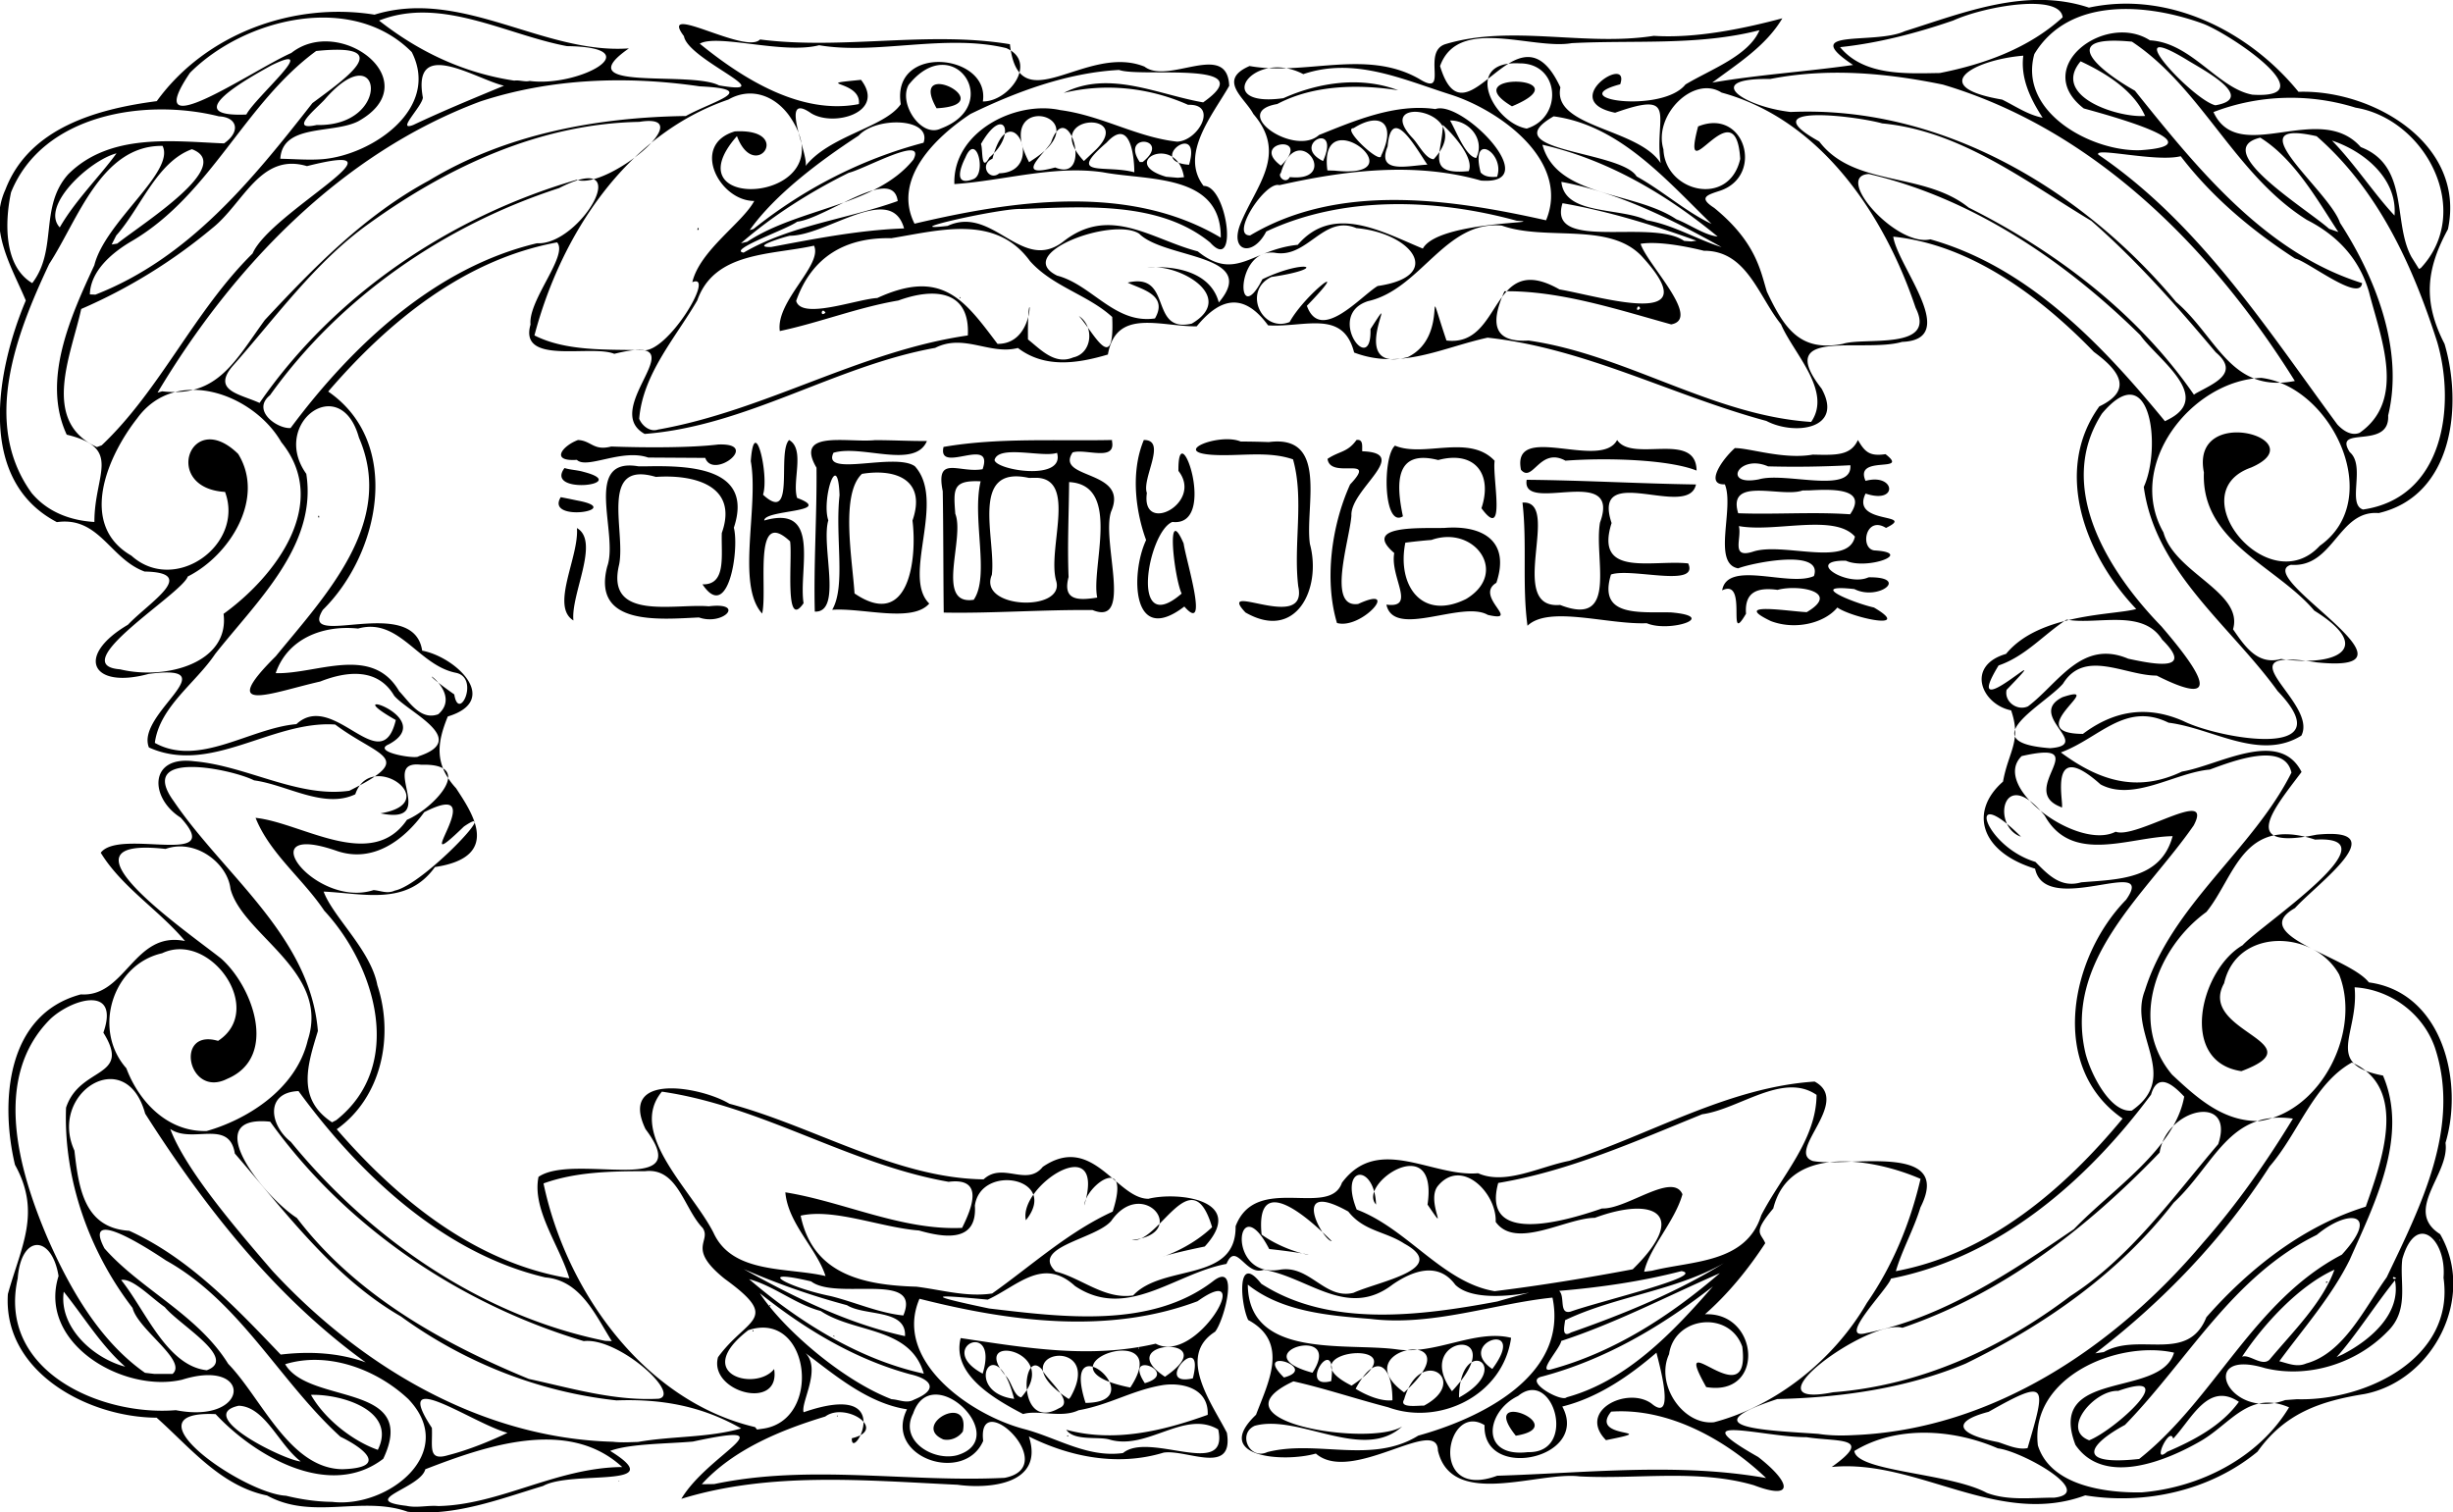 <svg xmlns="http://www.w3.org/2000/svg" width="892" height="550" viewBox="0 0 471.962 290.9">
   <path d="M78.45 290.816c-8.797-3.142-18.364 1.68-27.072-3.131-8.953-1.822-14.964-9.412-21.244-14.967-13.25-.068-29.6-8.831-28.618-23.786 2.548-9.184 6.481-15.665 1.366-24.872-2.869-12.082-1.706-28.961 12.68-32.79 8.65.578 10.197-12.305 20.039-10.264-5.026-5.984-12.141-10.334-16.218-16.989 3.659-4.816 24.226 2.966 15.376-6.758-5.985-3.761-6.179-12 2.624-10.836 10.056.868 19.948 7.072 29.827 5.669 13.01-6.48 5.734-6.412-2.723-12.742-12.204-.815-23.952 9.768-35.833 4.413-2.621-6.433 15.62-16.204-.068-14.15-10.935 2.986-14.215-3.423-3.97-9.466 4.183-4.39 13.659-10.045 3.211-10.231-6.682-2.435-8.709-10.652-16.886-9.509C-4.607 92.265-.691 71.173 4.963 57.764c-2.6-6.247-7.378-13.74-3.928-21.319 4.562-11.955 17.747-15.549 29.129-17.04C39.597 6.399 56.481.266 72.055 2.767c16.789-5.188 32.548 7.68 48.947 6.489-12.185 8.477 11.712 4.216 17.338 7.121 12.442 2.13-6.002-4.922-6.745-9.467-5.09-6.72 11.871 3.61 14.633.631 15.987 2.045 32.388-1.707 48.084.917 1.697 15.287 14.543-.248 25.881 4.303 4.652 3.553 15.943-5.07 16.31 3.703-3.125 5.51-9.615 13.179-4.932 19.258 4.56-.142 6.76 16.99 1.257 10.881-9.832-8.032-24.296-6.86-36.336-6.443-3.65-.24-24.814 4.506-14.167 3.25 8.81-4.073 14.316 9.345 22.394 2.903 8.917-6.9 16.973-.265 25.73 1.999 7.35 5.895 10.335-.356 19.241-1.259 6.835-7.987 16.338-2.447 24.064.724 2.935-5.34 24.872-4.889 18.042-5.366-15.576-4.26-33.365-4.874-48.17 2.08-2.616 5.071-7.218 3.885-4.891-1.656 2.955-7.187 9.073-13.218 2.4-20.968-1.596-3.067-6.996-6.496-.714-9.218 10.708 1.937 22.343-3.35 32.585 2.448 6.032 3.789.286-5.323 5.214-6.693 12.728-3.778 26.74.522 39.972-1.562 8.36.54 17.787-1.525 24.732-3.373-3.197 5.404-8.76 8.815-13.479 12.372 8.95-1.547 18.31-2.124 27.09-3.395-10.709-7.133 4.095-3.822 9.923-6.488 11.465-3.612 23.443-8.527 35.456-4.546 15.257-3.29 30.785 4.485 40.317 16.2 14.311-.467 32.24 10.039 28.754 26.44-4.19 7.69-4.849 13.905-.652 22.062 3.5 11.844 1.676 29.191-12.673 32.551-7.789-.63-8.65 10.562-16.884 9.954-7.508 2.262 27.898 21.128 4.981 18.773-19.088-3.054.35 7.648-2.973 14.091-8.02 4.96-17.034-1.417-25.549-2.487-8.368-4.103-13.363 3.027-20.724 5.721 7.264 5.38 14.574 7.84 23.305 3.685 7.043-1.167 18.715-8.413 23.005.074-5.427 7.196-12.176 15.127 2.886 12.07 15.382-1.553.152 9.388-4.155 14.12-9.286 5.256 10.318 9.316 14.223 14.299 14.07 1.888 18.306 18.99 14.74 30.88.868 6.05-8.193 12.988-1.039 17.558 7.009 12.103-1.352 28.184-14.521 30.757-8.608 1.374-15.398 3.749-20.609 11.098-9.127 7.533-21.717 10.272-33.147 8.405-16.764 6.224-32.371-7.08-48.779-5.461 8.327-5.925 1.105-4.793-4.856-5.735-8.198.047-24.648-4.894-9.295 3.807 6.442 5.018 6.934 8.395-.81 5.443-10.754-3.147-22.373-1.116-33.539-1.705-8.024-.995-24.6 6.28-27.264-4.948-.063-6.826-16.616 6.567-23.487.555-6.196 1.772-20.121.722-11.511-7.464 2.33-6.209 6.477-13.92-1.51-18.237-1.479-3.071-2.306-13.161 2.519-6.971 13.139 8.47 30.598 6.186 45.409 3.413 15.406-4.466-2.787 1.973-8.08-3.218-3.232-4.412-8.031-2.811-12.046-.056-8.7 6.712-16.196-1.394-24.797-2.834-3.476 1.347-5.304-5.6-7.177-1.126-9.964 1.848-19.143 10.954-29.145 4.258-6.171-5.668-11.021-.042-16.791 2.619-10.138-.947-12.89-1.067.269 1.706 14.125 1.657 31.134 3.915 43.076-5.25 5.162-4.024 2.213 7.457.392 9.726-7.463 4.71-.566 13.851 2.274 19.436 1.383 8.342-7.727 3.146-12.17 3.816-8.75 2.675-17.954.88-25.926-3.106 3.04 9.354-7.885 10.112-13.741 9.29-17.68-.825-36.014-2.576-53.129 2.709 5.218-8.74 21.11-15.089 2.23-11.018-5.05.443-12.155.389-15.923 1.792 11.877 7.358-7.338 3.645-12.897 6.744-8.508 2.558-16.93 5.89-26.045 4.968zm5.883-1.097c11.862-.234 22.713-7.404 35.379-7.507-10.432-9.637-26.46-3.992-37.883.428-.896 3.65-12.99 5.957-3.638 7.036 2.023.447 4.108-.134 6.142.043zm-20.432-.806c10.665 1.28 24.484-9.511 14.649-19.788-6.232-5.838-15.59-9.192-23.683-6.697 4.615 7.905 25.878 3.412 18.873 18.195-10.306 7.899-24.625-.442-32.256-8.592-17.8-.82 5.369 15.318 13.545 15.702 2.896.707 5.888 1.148 8.872 1.18zm331.35-.81c8.058-.929-6.167-8.928-10.861-9.485-8.51-3.7-19.462-4.494-27.609.51.461 3.988 18.294 4.185 25.483 8.054 4.1 1.557 8.701.91 12.987.921zm16.851-1.018c11.196-.931 22.482-6.656 28.319-16.36-7.639-3.256-11.155 3.015-16.807 6.37-6.633 3.88-18.78 8.951-24.297.849-5.647-14.773 16.423-8.857 18.972-17.741-10.96-2.435-27.764 4.781-26.196 17.848 2.432 7.791 13.11 9.165 20.009 9.034zm-274.693-1.594c18.31-3.88 37.274-.279 55.877-1.199 11.156-2.145-5.36-17.707-4.119-7.101-3.705 8.45-19.249 3.08-14.659-6.087-7.641-1.168-14.046-6.733-19.51-10.807 3.068 3.148-.977 9.52-.38 11.372 18.535-6.39 9.112 9.89 9.275 5.007 7.037-1.653-1.208-7.069-5.11-4.186-8.471 2.574-17.653 6.3-23.764 13.03l2.39-.03zm23.597-13.092c.125-.378.285.354 0 0zm178.797 11.932c-7.689-7.337-18.783-13.565-29.813-12.778-4.497 5.483 10.511 3.185-.995 5.485-5.573-5.675 4.112-10.388 8.746-7.052 5.541 4.652.182-11.868 1.016-9.826-5.341 4.6-11.36 8.72-18.17 10.41 5.408 9.98-15.362 14.508-14.958 3.58-7.48-4.574-10.92 14.676 2.43 9.736 17.196-.536 34.754-2.569 51.744.445zM65.89 282.63c8.795-.262 4.328-3.967-.388-6.244-11.739-10.696-19.31-25.975-33.575-33.926-3.37-2.254-16.214-10.588-11.819-2.307 6.914 7.858 17.894 12.705 23.796 22.199 6.416 6.596 11.796 20.163 21.986 20.278zm-8.03-1.5c-4.231-3.21-6.84-10.508-11.926-10.713-8.752 1.912 9.036 10.604 11.926 10.713zm353.725-.472c14.53-11.504 22.023-30.46 38.985-39.305 7.51-8.184 1.305-8.919-4.825-3.804-16.175 7.914-24.815 24.149-36.895 36.557-6.937 3.722-9.724 7.916 2.735 6.552zm-325.317-.739c3.914-.986 8.469-2.875 11.372-4.291-6.532-1.708-22.615-13.195-14.548-.951.186 3.552-.892 6.491 3.176 5.242zm97.878.026c10.821-3.228-4.876-18.578-8.463-8.014-2.715 5.227 3.863 9.214 8.463 8.014zm-2.655-3.045c-6.26-2.728 5.233-9.12 3.764-1.53-.813 1.165-2.346 1.838-3.764 1.53zm34.573 2.621c5.101-4.238 20.443 5.15 18.325-4.536-6.48-3.866-13.643 4.1-20.932 1.935-2.141-.624-6.801.332-8.306-1.88 9.193 2.492 18.516.257 27.213-2.872.225-5.342-5.33-6.323-8.931-5.672-5.676.996-10.025 3.752-15.922 4.793-3.32 1.58-7.739-.14-10.662.727-5.34-2.811-13.81-7.536-12.012-14.616 12.567 1.888 24.957 4.026 37.517 1.077 7.866 4.253 19.568-16.396 8.056-8.167-17.198 6.471-36.158 3.91-53.5-.474-5.061 11.793 9.52 22.154 19.855 24.991 6.463 1.639 12.353 5.654 19.299 4.694zm-10.754-3.297c.296-.395.232.41 0 0zm211.646 3.055c5.16-2.214 10.496-5.018 13.808-9.618-5.915-3.919-9.001 3.205-12.645 7.099-.632-2.583-4.256 5.195-1.163 2.519zm-122.982.064c9.644.275 4.889-16.363-1.892-10.808-6.198 2.947-7.452 11.92 1.892 10.808zm-2.327-3.157c-7.537-9.378 11.1-1.802 0 0zm-47.797 3.147c9.513-2.434 20.064 2.392 29.023-3.164 11.97-3.311 28.936-11.512 25.828-26.554-11.126 1.121-23.137 5.558-34.998 4.099-8.047-.645-17.078-1.37-23.623-6.6.123 14.366 18.932 11.142 28.613 12.452 7.43 1.139 15.12-3.933 22.048-2.216-1.554 11.123-13.822 16.962-23.637 13.37-6.531-1.705-12.201-3.633-18.243-4.995-16.618 7.751 14.848 12.656 20.923 8.673-7.527 6.898-19.91-2.459-28.379-.118-3.37 1.552-.963 6.65 2.445 5.053zm-171.156-.428c3.75-7.552-6.975-10.753-12.864-10.582 2.605 4.608 7.935 8.842 12.864 10.582zm317.41-.331c3.59-12.228 4.004-13.491-7.497-6.985-7.466 1.952-5.797 4.377 1.858 5.834 1.74.558 3.756 1.519 5.639 1.151zm-267.35-1.188c6.579-1.164 13.38-.773 19.847-2.594-7.517-4.3-15.28-5.723-23.984-5.402-14.982-1.618-29.295-7.306-41.474-16.148-13.097-7.561-22.254-20.167-31.963-31.353-1.066-6.732-8.163-1.796-12.425-4.719 2.999 7.922 12.636 19.148 19.657 27.298 16.928 18.292 40.068 32.197 65.5 32.881 1.61.186 3.23.079 4.842.037zm279.209-.318c4.995-1.984 18.047-13.885 5.569-9.503-4.411-.252-11.183 7.372-5.569 9.503zm-45.134-1.006c26.66-1.12 50.265-17.115 66.991-36.938 6.534-7.42 12.207-15.52 17.343-23.952-12.307-1.727-15.1 8.895-22.938 16.173-10.511 13.588-24.78 23.51-40.04 30.971-11.418 4.787-24.128 6.533-36.231 6.816-17.075 5.605-1.836 6.011 7.899 6.697 2.297.359 4.66.363 6.976.233zm-210.233-1.204c11.795-1.417 9.326-22.958-2.623-18.977-11.023 8.522 1.492 11.874 4.974 7.477 1.297 8.18-12.638 4.417-10.796-2.28 5.572-7.657 12.269-7.104 1.287-15.076-7.41-5.956-2.499-7.154-4.236-9.786-3.653-3.75-4.763-11.644-11.081-10.926-6.536.008-13.338.118-19.545 2.355 4.36 20.785 19.45 41.9 40.708 46.886l.37.464zm-1.828-18.85c.336-.366.184.387 0 0zm185.02 17.582c11.85-3.107 23.042-11.96 29.405-22.957 4.962-7.13 8.355-15.398 10.325-23.868-8.843-3.851-25.202-6.874-28.333 5.692-4.063 4.836-2.385 4.62-1.548 6.685-3.26 4.987-7.107 9.728-11.597 13.678 10.446-.46 11.64 15.925.241 14.007-7.266-12.909 8.729 6.31 6.937-7.781-2.521-7.075-13.07-5.805-14.082 1.45-2.7 5.789 2.658 13.733 8.652 13.094zM33.83 271.273c14.355 2.795 14.882-10.162 1.197-5.861-11.374 2.625-27.805-7.062-23.761-19.949-1.295-7.98-7.215-8.094-7.86.461-3.933 17.77 15.938 26.532 30.424 25.349zm169.921-.374c3.137-1.199-2.238-5.354-3.277-7.463-3.904-4.492-4.952 12.144 3.277 7.463zm70.221-.497c9.014-4.789-.772-11.784-3.817-1.191-1.083 1.786 2.98 1.106 3.817 1.191zm-65.113-.527c13.31-.122-5.076-15.829 0 0zm-32.99-.629c5.054-2.066 2.997-4.038-.761-4.886-10.701-2.91-20.239-8.682-28.913-15.592 4.122 6.424 15.504 16.604 25.349 20.396 1.445.067 2.901.895 4.325.082zm-27.875-18.079c.466-.409.126.387 0 0zm119.914 18.2c.027-6.6-3.112-9.632-7.08-2.213 2.005 1.248 4.89 2.468 7.08 2.213zm-72.783-.267c-3.588-13.977-10.252-1.324 0 0zm246.818.063c13.041.384 30.436-7.77 28.195-23.372.618-7.383-5.245-12.82-7.92-3.625-.603 4.469 1.447 9.847-2.9 14.016-5.97 6.131-15.258 9.027-23.558 6.992-13.19-3.97-7.098 10.22 3.925 6.155zm-315.188-.097c4.384-.86-7.78-11.856-14.432-11.08-23.868-7.14-45.776-21.934-60.336-42.221-14.025-1.434-1.172 14.462 5.131 18.519 11.21 14.721 27.825 24.062 44.635 30.975 8.21 1.8 16.507 4.27 25.002 3.807zm79.202-.29c7.019-12.345-14.619-8.864-.314.35zm95.481.013c11.609-3.179 20.46-12.54 28.138-21.343-9.815 7.671-20.648 14.075-32.806 17.332-3.902.793 3.697 5.044 4.668 4.011zm-20.72.05c10.98-6.015.116-12.34 0 0zm-84.233-.029c8.075-9.1-10.523-12.703-2.893-4.039 1.074 1.106 1.448 3.73 2.893 4.039zm73.67-.956c14.462-13.038-12.101-8.759 0 0zm9.21-.234c12.133-12.95-7.989-10.846 0 0zm73.324.205c16.808-1.296 32.316-8.42 45.649-18.51 11.51-7.388 19.684-18.955 28.452-29.233 3.298-9.838-9.967-6.977-11.271 1.621-14.068 14.63-30.206 27.165-49.496 33.716-6.417-1.862-30.81 15.856-13.334 12.406zm-135.22-.91c9.077-13.772-20.06-3.988 0 0zm42.582-.369c14.679-9.635-13.898-6.915.001 0zm-39.785-.47c7.041-2.005-4.421-6.67 0 0zm35.861-.398c1.285-10.04-6.798 1.836 0 0zm-26.62-.53c2.49-9.787-8.072 1.81 0 0zm17.53-.168c7.07-1.854-6.29-6.113 0 0zm-22.895-.143c12.04-8.19-10.786-7.107 0 0zm28.381-.772c6.308-9.645-13.84-3.736 0 0zm-219.324.232c2.952-2.53-6.637-8.49-7.692-12.696-8.346-10.84-13.303-24.762-12.799-38.531 2.656-8.063 12.703-5.579 7.181-14.434 3.21-9.193-5.987-6.564-10.185-2.646-11.3 11.254-6.118 29.08-.579 42.116 4.28 9.72 9.989 19.818 18.771 25.975l1.754.207 3.55.01zm155.87-.06c3.252-10.654-9.313-4.992 0 0zm-11.33.004c-2.617-9.08-13.277-7.695-19.833-12.052-4.914-1.31-8.897-4.798-13.784-6.129 9.69 8.274 21.18 15.48 33.617 18.181zm-17.316-7.145c-.254-.532.395.153 0 0zm126.7 6.25c7.238-9.748-7.431-5.038 0 0zm-247.338.241c6.093-2.214-5.232-8.681-8.078-12.144-2.68-1.856-6.232-5.645-8.401-5.222 4.638 5.714 8.765 16.532 16.479 17.366zm258.705-.18c12.184-3.324 22.966-10.368 32.423-18.501-10.024 4.378-20.073 9.628-30.53 13.045-.11 1.323-4.791 6.296-1.893 5.456zm-274.4-.503c-4.717-4.173-7.935-9.59-11.824-14.425-.964 6.782 5.62 12.789 11.824 14.425zm419.628-.618c7.26-1.98 11.254-10.694 15.484-16.576 6.463-13.542 14.379-28.921 9.265-44.248-2.305-6.54-8.55-11.147-15.436-11.554.887 8.974-6.064 14.788 5.462 16.98 5.012 11.686-1.659 24.701-6.396 35.433-3.494 7.092-9.079 13.429-13.552 19.536 1.68.411 3.376 1.207 5.173.429zm-373.355-.216c-17.35-12.507-30.95-29.838-42.431-47.853-3.708-13.545-18.682-3.956-13.611 7.109.805 7.015 1.784 14.892 10.544 15.43 11.587 5.258 20.69 14.985 29.143 23.817 5.569-.663 11.155-.362 16.355 1.497zm366.304-.526c4.447-5.318 10.194-10.936 12.487-17.302-6.88 3.081-13.769 10.649-17.776 16.751 1.36-.594 3.85 1.973 5.289.551zm10.877-14.772c-.162-.463.754-.106 0 0zm3.225 13.746c5.376-2.77 11.238-7.853 10.03-14.238-3.867 4.816-7.588 10.722-11.226 14.782zm-45.994-.423c6.759-3.91 16.133 2.25 19.741-6.709 8.25-9.376 18.659-17.571 30.664-21.268 3.038-8.658 8.306-22.872-2.674-27.737-7.372 4.1-10.304 13.66-15.828 19.991-8.876 13.876-20.521 25.98-33.542 35.957l1.64-.234zm-185.592-.755c-.267-.381-.13.393 0 0zm-101.47-1.356c-3.196-5.082-6.013-11.69-12.786-12.256-19.892-4.652-36.122-20.289-47.493-35.853-6.5.263-5.553 6.584-1.471 9.777 15.253 18.637 36.67 33.479 60.469 38.282l1.282.05zm56.415-.96c.282-5.276-7.74-3.808-11.162-5.949a140.548 140.548 0 01-19.878-6.952c9.74 5.44 20.198 10.554 31.04 12.901zm184.977-.59c14.737-2.972 27.698-11.64 39.927-19.999 7.39-7.705 19.408-15.372 21.217-25.497-1.859-1.968-5.045-4.995-6.381-.372-12.38 16.645-29.248 31.308-50.034 35.385-.58 1.993-10.661 12.03-4.729 10.483zm-56.84-.11c10.133-3.55 20.23-7.671 29.4-13.342-9.306 5.327-20.948 6.373-30.539 10.978-.044.826-.835 3.544 1.139 2.364zM173.8 253.05c3.636-8.634-12.825-2.804-17.735-6.556-11.264-2.64-4.56 1.148 3.81 2.843 4.634 1.153 9.187 3.23 13.925 3.713zm128.378-.742c5.707-2.032 26.267-6.895 21.35-7.794-7.735 2.002-15.613 3.13-23.543 3.8 1.197 1.079-.109 4.584 2.193 3.994zm-84.156-3.115c5.75-6.17 19.85-2.355 19.71-13.311 3.915-10.293 18.064-1.492 20.46-8.37 6.973-9.37 17.374-1.048 26.189-1.831 5.261 2.346 11.861-1.275 17.535-2.38 15.723-5.079 30.563-14.158 47.223-15.255 7.224 3.87-5.595 13.456-.359 15.279 6.518 1.3 27.187-3.788 20.719 8.92-1.263 4.186-3.578 8.285-4.731 12.28 17.85-3.33 32.372-15.748 43.628-29.365-14.365-9.963-10.064-31.113.667-42.098 6.159-8.793-15.536 3.526-17.506-5.976-10.58-3.234-12.71-11.034-6.171-16.753 1.035-5.82 3.61-7.747 1.556-13.71-5.702-1.154-8.796-8.585-.972-10.863 6.402-7.837 20.83-7.432 25.048-8.636-9.604-10.05-16.182-26.407-7.108-38.982 6.908-3.29 3.407-7.22-1.039-10.484-10.294-10.63-23.682-20.647-38.604-22.176.85 5.79 13.088 19.797 1.702 20.245-7.547 2.19-24.809-2.923-15.498 8.983 4.348 7.83-5.202 9.074-10.62 6.228-18.01-4.856-34.897-14.013-53.633-16.022-8.738 1.906-16.701 6.282-25.677 2.863-2.126-8.372-9.482-4.789-16.554-5.229-4.436-6.04-8.897-5.733-13.741.189-7.007.057-15.495-3.567-17.086 5.42-5.968 1.771-12.17 2.656-17.314-1.259-5.382 1.405-10.366-2.832-15.916-.02-19.232 3.454-36.262 15.046-55.894 16.556-8.948-4.962 11.34-19.668-5.847-15.41-4.452-1.845-18.404 2.284-16.115-5.638-.468-4.687 7.337-13.331 5.112-15.805C89.304 49.875 74.7 61.85 63.147 75.28c14.386 9.92 9.884 31.272-1.033 42.007-4.885 7.904 17.448-3.215 19.114 7.848 6.571 1.248 15.184 9.572 4.93 12.666-1.973 4.848-2.748 9.09 1.589 13.805 2.857 4.403 9.127 13.197-4.061 15.163-5.4 7.52-13.656 5.074-21.418 4.724 1.802 4.893 9.07 11.252 10.336 18.003 3.216 9.754.873 21.561-7.816 27.721 11.71 13.524 26.584 25.68 44.756 28.685-1.893-6.335-7.206-13.22-5.933-19.521 6.877-4.748 30.636 4.17 20.585-9.194-5.257-10.983 10.616-8.2 16.139-4.879 16.296 4.357 32.088 14.34 48.91 14.55 3.692-3.421 8.283 1.483 11.387-2.405 9.6-6.55 14.18 6.128 20.315 6.146 5.778-1.443 19.043.242 10.852 9.183-15.022 3.081-5.502 2.859 1.412-3.719-4-13.394-10.181 3.28-15.427 2.473 11.328-1.246 2.088-12.348-3.963-3.7-2.999 3.56-15.67 4.994-10.705 9.761 5.046 1.292 9.403 5.413 14.906 4.596zm-27.122-.377c7.626-5.41 14.599-11.82 23.18-15.752 3.69-11.475-5.191-5.025-5.464-1.187 4.398-14.857-12.724-3.797-11.233 2.85 6.554-8.167-8.7-10.978-9.817-2.809.491 7.144-5.878 6.176-10.754 4.781-7.395-.583-16.316-4.305-22.765-2.854 2.356 11.395 12.221 13.372 22.281 13.666 4.798.603 9.739 2.054 14.572 1.305zm69.522-.127c4.8-2.207 18.675-4.574 9.747-9.478-3.65-2.372-7.78-2.358-10.756-6.16-11.446-6.41-4.968 5.562-3.168 5.712-3.569-3.578-14.792-14.151-13.51-1.274 6.849 4.913 15.553 4.312 1.461 2.776-6.301-12.195-8.446 5.767 2.013 3.988 5.797-1.008 8.666 5.825 14.213 4.436zm27.153-.313c8.892-1.099 17.914-2.579 26.562-4.21 10.894-10.666 4.17-14.15-7.294-9.902-5.537.016-15.214 6.184-19.07.784.233-5.499-6.505-12.384-11.067-6.985-2.525 2.926 2.449 10.233-2.045 3.652 2.131-14.54-13.608-3.945-9.904-.012-.313-7.978-7.16-7.562-3.725.968 9.766 3.678 16.547 14.038 26.543 15.705zm173.455-2.466c-.843-.73-.832.46 0 0zm-302.196-.446c-1.682-5.269-7.216-10.085-7.733-16.108 11.17 1.794 22.402 7.361 34.005 6.842 1.92-3.865 4.3-9.74-2.591-8.865-19.163-3.347-35.846-14.543-55.169-17.348-6.66 8.014 5.766 18.942 9.934 27.149 3.646 7.996 14.227 6.611 21.554 8.33zm159.012-1.019c7.697-1.935 18.093-1.401 21.014-10.658 3.779-7.41 10.602-14.463 10.649-23.179-6.45-4.446-14.893 2.75-21.999 3.726-12.786 5.165-25.487 10.907-39.248 13.222-3.263 11.875 12.204 7.593 19.976 4.902 4.733.198 13.59-7.087 15.469-2.724-1.467 5.24-6.364 10.29-7.367 14.905zm151.538-5.987c-.207.047.154.471 0 0zm-429.61-20.9c7.19-2.032 17.132-7.682 19.454-17.524 4.3-13.214-12.514-20.167-14.877-29.037-.537-4.925-6.7-9.758-12.497-7.714-22.5-2.508 3.331 15.311 10.645 21.054 6.16 5.399 11.113 19.026 1.205 23.189-7.535 3.8-10.242-9.782-1.75-7.312 9.268-6.029-1.577-21.228-10.774-16.854-9.478 2.128-13.488 14.639-6.869 22.126 2.458 6.539 8.026 12.296 15.463 12.072zm24.922-2.09c13.307-10.526 7.557-29.675-2.309-40.299-4.103-6.142-10.506-11.044-13.214-17.865 8.93.937 22.276 10.416 29.129.377 5.026-2.112 13.463-10.919 2.738-10.592-8.349-1.006 3.763 11.708-7.839 9.349 12.422-2.017-1.876-12.485-4.844-3.666-6.032 2.872-13.186-1.847-19.471-2.679-4.293-2.181-22.776-6.021-15.447 4.024 9.64 14.188 26.211 25.911 27.724 44.196-1.978 6.491-4.178 13.027 2.722 17.57l.812-.416zm370.129.162c11.954-1.925 19.496-17.372 15.243-28.157-4.793-8.685-19.702-9.124-22.137 1.646-5.285 9.39 18.118 11.402 3.316 16.924-12.189-1.8-7.905-19.514.239-24.23 3.43-3.814 29.86-21.237 13.951-20.319-13.95-4.593-15.435 7.166-20.915 13.914-9.568 6.914-15.053 21.273-6.612 31.306 4.818 4.499 9.898 9.117 16.915 8.916zm-24.659-2.002c9.56-6.652-.815-14.658 2.513-23.102 5.152-16.48 20.791-27.106 28.2-41.928-1.334-6.043-11.276-2.218-15.718-.584-6.68.594-14.683 6.234-21.013 2.858-11.137-9.963-6.358 5.953-7.639 4.34-8.644-3.262 6.997-13.091-7.533-9.792-6.07 5.888 10.906 18.259 18.082 14.551 3.885 1.51 18.995-8.721 15.016-1.212-9.14 13.194-25.09 25.838-20.819 43.856 1.046 4.081 4.824 11.474 8.911 11.013zM75.945 171.304c5.522-1.093 20.959-17.554 13.313-12.33-11.721 11.337 6.147-9.782-7.637-2.761-3.922 5.445-9.854 9.8-16.753 7.476-17.32-6.054-4.193 11.157 7.01 7.514 1.356.107 2.637.777 4.067.101zm324.49-1.596c6.979-.584 15.318-.461 17.578-8.878-8.231.117-19.358 5.518-24.593-3.935-8.193-10.079-10.318 2.11-4.576 4.035-10.829-10.821-7.272 1.812 2.779 4.853 2.476 2.532 4.904 5.06 8.812 3.925zM80.546 145.456c9.896-3.274-1.99-8.442-4.71-11.657-3.153-5.352-9.028-4.776-14.247-2.718-9.028 2.029-20.095 6.615-8.532-4.868 9.502-11.642 23.1-25.728 16.005-42.066-3.542-12.78-17.07-2.733-10.131 6.965 2.173 13.79-9.622 24.623-17.541 34.673-3.76 5.618-10.668 10.119-11.601 17.095 8.48 4.725 18.294-2.838 27.24-3.607 7.202-6.66 16.326 10.902 19.124-.79-12.141-6.857 8.407-.613-1.313 4.656-3.518 1.49 5.295 2.952 5.706 2.317zm-19.334-46.07c.196-.726.328.583 0 0zm333.212 44.515c8.42-.591-4.646-6.283 2.393-9.81 9.035-2.996-8.475 7 3.94 7.062 5.652-4.249 12.006-5.691 19.357-2.458 6.81 3.39 30.999 7.662 18.111-5.778-9.01-12.513-23.597-23.032-25.754-39.289 3.395-7.363 1.463-25.43-8.053-14.103-9.11 14.166 1.31 30.524 11.436 40.934 5.647 6.59 13.715 16.832-.902 9.474-6.103.007-13.862-5.186-18.028 1.56-3.523 4.074-17.653 11.277-2.5 12.408zM84.322 137.37c5.534-4.78-7.606-11.33 3.082-3.814.864 5.47 4.928-3.145.367-4.149-7.346-1.42-10.928-10.728-18.882-8.523-6.87-.722-13.604 2.015-15.844 8.582 7.89.226 18.52-5.556 23.76 3.478 1.962 2.054 4.12 5.68 7.517 4.426zm305.874-1.522c5.849-4.407 10.295-12.967 19.271-9.166 5.144 1.113 12.78 2.541 6.53-3.678-3.787-6.02-12.544-2.761-18.388-3.84-4.366 2.831-7.88 7.046-13.079 8.821-7.971 13.064 12.742-6.881 1.547 4.684-.516 2.26 2.024 4.14 4.119 3.179zm-367.105-7.123c8.956 2.156 21.117-1.307 19.922-10.671 9.976-7.204 20.666-21.251 11.116-33.025-5.335-9.295-20.329-14.791-27.732-4.594-5.67 7.21-11.48 20.451-1.115 26.424 8.344 7.534 21.808-2.058 18.018-12.263-12.253-.727-6.662-16.327 2.529-7.307 5.267 8.508-1.605 19.515-9.704 23.582-1.065 3.298-23.868 17.036-13.034 17.854zm415.8-1.991c10.433 1.54 18.193-1.949 6.386-9.299-7.323-8.646-21.794-13.143-21.243-26.591-2.646-13.38 21.64-6.369 9.091-.946-13.81 4.863 3.324 25.806 13.217 15.052 12.665-8.947 2.291-30.657-11.269-32.297-13.44.526-26.184 16.772-18.821 29.726 2.142 7.831 15.474 11.485 13.389 18.644 2.185 3.148 4.676 6.997 9.25 5.711zM18.163 100.375c-.022-9.267 5.487-14.17-5.327-16.798-4.876-10.48.82-22.879 5.316-32.603 2.09-8.395 15.601-17.982 13.125-22.959C19.43 27.87 14.94 42.368 9.461 50.737 3.151 64.14-3.598 81.421 6.092 94.81c3.074 3.667 7.455 5.292 12.071 5.565zm436.487-2.393c15.492-2.251 17.878-19.83 14.279-32.207-4.679-14.64-11.323-29.277-23.208-39.623-16.075-3.614 2.39 10.413 4.503 16.665 6.83 10.526 12.33 24.434 9.261 37.064.357 6.775-10.778 1.76-7.379 7.066 3.117 2.665-.6 10.026 2.544 11.035zM19.566 85.626C30.81 74.995 37.394 59.768 48.6 48.716c3.427-7.952 31.673-22.17 10.462-16.806-8.996-2.676-12.228 7.21-18.245 11.956a103.498 103.498 0 01-25.193 15.53c-1.85 8.622-7.905 21.582 3.017 26.57zm434.421-2.399c9.059-6.321 4.057-18.305 1.819-27.076-1.847-6.384-6.064-10.901-11.961-13.9-13.9-8.713-20.202-25.352-33.656-34.289-14.473-1.39-6.62 5.382.574 9.436 11.947 14.897 25.046 31.174 43.708 37.018-.402 3.795-10.46-4.217-12.901-4.73-8.307-5.394-15.964-11.799-21.998-19.685-4.723 1.189-16.706-1.8-15.853-.303 19.457 13.243 32.361 33.41 45.983 51.913 1.04 1.117 2.642 2.28 4.285 1.616zm-327.393-.63c20.647-3.642 38.786-15.088 59.617-18.111.466-8.867-6.688-9.173-13.368-6.72-7.78 1.316-15.14 4.25-22.806 5.875-.816-5.775 8.312-12.705 6.581-16.429-8.174 1.825-19.146 1.101-22.461 10.534-4.24 7.281-10.467 14.153-11.174 22.775.554 1.347 2.064 2.592 3.611 2.076zm-70.69-.288C67.822 66.295 83.84 51.34 103.332 46.746c8.268.494 19.444-18.404 4.243-10.614-22.039 7.166-42.11 20.942-55.626 39.859-3.605 2.913 1.334 6.47 3.955 6.318zm292.565-1.18c4.106-5.936-3.396-13.166-5.801-18.793-4.36-5.413-6.57-14.183-14.836-14.143-3.921-.97-8.964-1.848-12.18-1.34 1.29 4.01 11.796 14.415 5.888 15.51-10.385-2.882-21.436-6.514-32.078-6.377-2.38 5.332-2.815 9.963 4.635 9.48 18.794 2.708 35.41 14.417 54.372 15.663zm68.902-.566c8.404-4.426-2.335-11.563-5.569-16.126-14.447-14.244-32.231-26.333-52.231-31.011-6.863.343 5.256 14.085 11.829 12.569 18.907 5.323 33.09 20.326 45.142 34.994zM49.942 77.47c14.403-20.862 36.76-35.873 61.013-42.931 5.814 2.024 24.097-13.094 12.037-11.145-19.064.354-36.745 8.589-51.957 19.545-10.38 7.366-18.039 18.178-26.412 27.595-3.75 4.607 1.523 5.22 5.319 6.936zm372.565-1.85c3.433-1.899 8.57-3.875 3.811-7.886-7.436-8.85-15.214-17.67-23.95-25.296-12.659-7.6-25.087-17.318-40.238-18.752-5.06-1.442-25.427-3.897-12.108 3.48 6.707 8.848 20.07 5.732 28.765 12.725 16.812 8.425 32.554 20.38 43.326 35.993zM31.2 75.237c10.693 1.247 14.054-5.905 19.76-13.725 9.454-10.124 19.174-20.136 31.545-26.814 14.825-8.986 32.436-12.192 49.456-12.431 5.194-2.884 14.424-5.151 2.677-5.706-14.061-2.056-28.67-1.547-42.205 2.9C65.57 29.481 44.752 51.324 30.315 75.49l.886-.253zm410.329-1.989c-15.794-25.287-38.47-48.352-67.727-57.029-10.91-2.242-22.14-3.25-33.211-1.075-13.12-.218-5.361 5.274 3.925 6.349 28.942-1.296 56.092 14.858 74.167 36.544 7.856 6.678 10.465 17.626 22.846 15.212zM206.49 68.715c3.656-.778 4.145-5.976 1.078-7.97 2.654 2.833 6.928 11.854 6.424.194-4.69-4.297-11.407-5.813-15.822-10.759-6.587-9.053-17.363-5.918-26.681-4.4-8.81-.207-15.31 3.567-18.305 12.06 1.012 3.692 11.615-.326 15.604-.554 12.51-5.755 16.81.45 23.134 8.823 8.516.067 5.682-15.364 5.861-.854 2.454 1.949 5.169 4.975 8.707 3.46zm64.416-.084c8.494-4.163 2.538-17.666 7.394-3.172 10.94 1.347 8.286-17.473 21.749-9.828 7.91 1.356 29.09 8.016 15.766-6.452-6.34-6.58-18.382-2.808-26.856-5.825-10.896-1.061-15.608 12.256-25.741 14.531-8.347 2.67.778 14.916.462 5.384 6.533-10.175-5.489 8.915 7.226 5.362zm-147.324-1.306c4.724.81 14.262-15.02 9.623-13.083 1.439-6.11 9.673-11.416 11.915-15.634-6.721.037-12.354-10.816-3.741-13.378 11.496-.646 3.872 10.07.41.903-13.554 15.379 22.002 12.823 9.968-4.054-2.982-3.99-7.513-5.334-11.625-2.974-19.659 6.73-32.201 25.986-37.304 45.375 6.118 3.109 14.022 2.678 20.754 2.845zm10.593-23.163c.169-.941.464.206 0 0zM354.57 66.108c4.076-1.356 18.162 1.341 14.005-6.922-6.004-17.92-18.252-36.223-37.34-41.424-5.37-3.426-13.182 4.35-11.188 10.914.317 8.205 12.654 11.255 14.773 1.853-.843-14.27-11.673 7.272-8.101-6.255 8.95-3.648 12.738 9.36 4.352 12.326-2.575.851-4.42 1.303-1.256 3.344 8.07 6.583 8.91 12.141 10.13 16.101 3.385 7.223 6.485 11.64 14.625 10.063zm-125.279-3.89c8.82-5.184-2.589-11.704-8.56-10.779 5.265-.448 12.198.784 13.769 6.701 7.964-9.358-10.426-8.314-15.323-13.233-5.054-3.283-24.412 3.823-15.78 8.072 6.696 1.753 11.116 9.37 18.82 8.235 2.676-4.619-2.87-5.67-5.249-6.895 8.806-2.056 3.995 9.794 12.323 7.899zm18.836-.314c3.04-5.49 12.491-12.577 3.319-3.118 2.607 7.216 10.352-1.84 13.614-3.808 12.91-1.88 6.698-10.158-4.102-11.146-6.36-2.647-9.406 5.93-15.725 4.74-7.676-.882-7.414 15.058-2.342 5.101 8.499-4.077 13.004-2.106 1.724-.435-5.622 2.663-1.81 10.804 3.512 8.666zm-89.3-1.797c-.792-1.236-1.117 1.012 0 0zm156.748-.808c-.438-1.258-1.114 1.037 0 0zM184.677 57.1c-.242.14.358.493 0 0zm-166.318-.465c17.985-7.001 30.242-22.15 41.749-36.852 6.261-4.66 16.482-11.647.723-10.025-13.813 10.124-20.189 27.503-35.29 36.467-4.028 2.313-8.131 5.87-8.253 10.369l1.071.04zM6.205 54.418c4.947-6.466 1.309-14.64 6.909-20.931 8.054-8.04 20.243-6.34 29.994-5.952 3.285-2.287 2.53-5.061-.996-5.204-14.063-3.522-33.871-.505-39.99 14.625-1.234 5.82-1.38 14.236 4.083 17.462zm459.553-2.889c10.206-10.913.971-28.647-12.532-30.866-8.836-2.77-18.576-2.538-27.349.849 4.84 10.528 20.363-2.318 28.335 6.733 9.43 3.64 6.079 14.473 9.768 21.16l1.43 2.283.349-.159zm-322.685-2.973c9.104-5.302 19.865-6.413 29.649-9.927-.914-6.958-13.777 3.327-19.352 3.975-1.836 1.409-13.462 5.441-10.297 5.952zm188.162-1.062c-9.641-5.389-19.877-10.5-30.82-12.557.627 6.473 11.12 4.849 16.468 7.396 5.124.915 9.634 3.69 14.352 5.161zm-182.876-.022c8.454-1.59 16.939-3.264 25.588-3.575-2.491-8.948-14.824 1.386-21.974 1.411-1.047.208-7.745 2.253-3.614 2.164zm-125.806-.655c5.14-4.058 22.7-15.042 14.37-18.163-6.793 2.478-9.896 11.409-14.553 16.596l-.884 1.742zm121.205-.351c9.923-6.569 24.742-6.817 31.98-15.814 2.534-4.887-9.345 1.798-12.432 2.54-7.363 3.645-14.666 8.254-20.741 13.553l1.193-.28zm182.638-.207c-8.325-3.02-16.996-5.695-25.766-7.212-2.968 9.459 17.04 2.867 23.4 7.25l1.371.108zm-91.517-.586c.107-12.402-14.074-10.936-22.667-12.579-9.458-1.38-19.112 1.623-28.59 2.273-.332-10.01 11.69-16.137 20.398-14.233 7.965 1.054 14.692 5.226 22.475 6.07 4.187-.206 7.9-7.321 2.097-7.086-7.537-3.36-16.007-4.223-23.927-2.292 8.751-4.472 18.071.317 26.82 1.819 11.664-8.194-11.897-4.717-16.174-6.238-9.857.518-19.716 4.139-28.604 8.476-6.657 4.404-15.074 12.487-10.752 21.103 19.028-4.485 41.3-7.808 58.924 2.687zm5.652-.43c17.06-10.162 38.426-7.051 56.934-2.909 4.726-11.37-8.882-21.23-18.551-24.249-9.14-2.91-18.391-7.194-28.155-3.873-9.729-5.09-17.762 6.582-3.829 4.627 6.878-3.07 14.912-4.243 22.09-1.525-7.332-1.14-16.113-1.134-23.276 2.65-9.25 1.568 3.322 10.191 8.043 5.954 6.694-2.678 14.616-6.113 22.387-4.986 5.116-1.837 21.266 14.71 8.767 13.758-12.779-3.654-26.271-1.939-38.789.885-2.678-.85-9.605 9.75-5.621 9.668zm89.951.22c-9.85-8.129-21.193-14.806-33.716-17.667 2.74 10.144 17.635 8.897 25.759 14.336 2.626 1.012 5.333 3.02 7.957 3.331zm119.419-.872c-4.177-6.41-8.508-14.098-15.014-18.156-9.8 2.328 8.809 13.6 13.238 17.535zM11.499 43.7c2.975-5.188 7.77-9.886 10.916-14.253-5.254 1.377-14.7 10.205-10.916 14.253zm133.475.304c9.66-7.718 20.761-13.446 32.717-16.593 1.645-4.79-9.067-5.1-12.491-1.37-7.618 4.965-16.146 11.403-20.959 18.184l.733-.22zm184.325-.977c-8.68-8.44-17.711-19.005-30.375-20.697-11.777 6.784 12.926 6.552 15.962 11.558 4.955 2.738 9.446 6.786 14.413 9.139zm131.41-1.609c.585-7.177-5.996-12.43-12.031-14.425 4.307 4.398 8.124 10.271 12.031 14.425zM187.19 34.442c2.738-.864.705-9.31-1.452-4.173-.804 1.571-2.44 5.612 1.452 4.173zm40.611-.399c-1.36-8.632-12.882-2.833-3.442-.088l2.243.194 1.2-.106zm20.362-.026c10.079 1.07 1.372-11.43-1.719-.794-.722.608.93 2.269 1.719.794zm39.869-.06c1.636-4.447-5.239-8.963-3.15-.826.835.911 2.055.902 3.15.826zm-95.768-.669c9.27-.26 2.072-15.857-1.314-2.801-2.603 1.087-.635 4.425 1.314 2.801zm25.982-.195c-.002-2.689-.671-10.794-5.325-5.721-7.889 6.806-.286 4.196 5.325 5.721zm38.573-.314c16.584 1.76-3.286-13.977-1.424-.048zm25.767.091c1.165-2.68-3.496-7.56-4.996-8.89-.024 5.356-3.448 9.692 4.996 8.89zm-127.784-.737c4.523-6.092 15.376-7.582 18.505-12.142-1.86-11.725 17.232-9.738 15.795-.523 5.057.033 10.654-7.63 4.486-10.269-11.647-2.816-24.967 1.339-35.987-.553-6.912 1.795-19.519-2.24-22.969-.299 8.421 6.865 19.592 13.778 30.615 11.624.567-4.635-9.536-3.673.413-4.665 4.842 6.274-5.248 9.132-9.602 6.424-6.749-4.699.339 9.592-1.256 10.403zm48.216.036c7.528 3.132 2.458-14.142-.803-4.796-1.432 2.34-7.235 6.966.803 4.796zm25.757-.523c2.603-8.852-8.485-.59 0 0zm17.68.17c6.37-6.232-6.28-4.644 0 0zm28.172-.188c-2.146-3.123-6.924-11.87-7.648-3.5-2.203 5.414 4.092 3.64 7.648 3.5zm44.886-.296c-1.308-8.79 3.702-14.123-8.764-9.698-11.193-2.311 3.045-11.446.981-5.472-11.185 2.921 8.11 5.63 12.555.039 4.849-2.914 12.16-5.507 14.244-10.447-11.734 3.028-24.068 1.867-36.12 2.49-7.62 1.34-21.842-5.278-25.341 4.406 5.001 16.532 14.903-13.73 23.155 4.116-1.624 7.746 14.954 7.794 19.29 14.566zm-129.151-1.097c5.306-4.432 2.848-10.37-1.629-2.576.42.85-.063 5.648 1.629 2.576zm29.478.887c5.783-4.618-4.423-5.76-.551-.005zm-21.073-.48c13.407-8.762-8.195-13.49-.766.507l.766-.508zm12.195-2c7.377-7.453-11.01-6.866-2.416 2.286l2.416-2.287zm43.598 2.292c3.527-8.008-6.442-3.166 0 0zm-192.542-.36c9.497-.766 22.75-9.708 17.203-20.61-11.475-11.59-32.14-6.542-42.661 3.979-10.058 14.854 12.086-.554 19.49-3.809 9.418-7.446 26.459 5.57 12.876 13.144-4.902 2.49-14.565.41-14.995 7.211 2.693.045 5.396.291 8.087.085zm213.812.01c8.86-9.503-12.148-12.72-4.112-4.143 1.185 1.181 2.49 4.029 4.112 4.143zm8.194-.235c1.774-3.597-1.42-7.314-5.035-7.217 1.157 1.932 2.978 6.916 5.035 7.217zm-18.303-.437c2.981-6.119.016-8.632-5.299-5.307-2.357.037 5.255 7.073 5.299 5.307zm146.111-1.07c14.903-.97-5.754-6.608-10.915-8.035-10.212-7.91 4.16-18.603 12.733-13.102 8.002.45 13.072 9.238 19.713 10.457 14.324.898-4.043-11.537-9.423-13.63-10.679-3.927-25.836-5.286-32.531 5.82-3.116 11.254 11.167 18.835 20.423 18.49zm-230.83-4.159c12.3-4.587 2.357-19.106-6.176-8.415-2.008 3.591 2.418 10.241 6.176 8.415zm-.804-3.904c-5.761-10.134 12.86-.67 0 0zm113.537 3.903c7.03-2.116 6.42-12.548-1.322-12.546-11.093-.613-5.23 11.387 1.322 12.546zm-2.827-4.279c-11.322-6.73 14.132-5.91 0 0zm-211.4 3.587c5.732-2.71 11.61-5.13 17.452-7.552-5.55-1.324-17.737-9.458-15.598 2.29-.184 1.77-5.227 6.564-1.854 5.262zm-18.577.005c14.66.37 12.613-17.655 1.578-4.949-1.343 1.557-7.27 6.22-1.578 4.949zm332.074-1.407c-2.267-3.475-4.289-7.528-3.72-11.931-9.608.792-18.687 5.972-4.067 8.45 2.54 1.253 4.969 2.95 7.787 3.481zm-345.61-.607c1.755-3.373 14.544-14.184 4.868-9.484-4.203 2.337-18.296 10.056-4.868 9.484zm365.322.272c-2.243-4.976-7.571-8.25-12.402-10.511-5.707 6.776 7.26 10.908 12.402 10.511zm13.526-2.05c7.864-1.36-1.977-6.63-5.071-8.497-14.585-8.986.7 7.489 5.071 8.497zM101.915 15.52c9.444 1.268 23.582-6.49 7.176-6.697-11.717-2.188-24.269-9.642-36.157-4.92 7.606 5.97 16.23 10.088 26.018 11.556.981-.16 1.987.3 2.963.061zm271.309-1.525c8.7-1.715 17.137-4.81 23.635-10.715-.477-4.601-14.777-2.22-21.057.612-7.054 2.429-14.373 4.342-21.769 5.127 4.607 5.564 12.678 5.075 19.191 4.976zM118.932 284.97c.259-.103.36.128 0 0z" />
   <path d="M213.952 84.603c-10.772.229-21.87-.494-32.412 1.334-1.243 5.398 9.8-2.29 7.512 4.29-4.544.795-9.093-2.83-7.666 4.23.132 7.784.097 15.57.188 23.353 9.151.18 19.15-.582 28.638-.484 7.879 3.21 1.683-13.17 3.555-18.922 3.619-8.184-10.88-6.14-7.395-11.406 2.442-.8 8.346 1.83 7.58-2.15zm6.122 0c-2.785 6.665-1.289 14.596.44 19.252-3.015 6.365-2.823 20.59 7.353 12.79 4.874 5.589.306-8.931-.136-12.14-3.494-8.084-1.823 6.549-.382 9.648-10.16 8.791-6.49-11.93-1.777-13.785 8.93 1.022 1.012-21.417 1.16-9.816 4.87 6.187-7.245 12.45-6.071 4.244-1.032-2.807 3.967-10.224-.587-10.193zm40.917 0c-1.754 2.437-3.261 2.083-5.569 3.632.524 4.08 9.812-.868 4.34 4.922-3.63 8.026-4.967 18.501-2.526 26.657 4.776 1.339 12.401-7.496 4.088-3.665-6.11.875-1.638-12.324-1.31-17.004-.246-5.048 11.622-12.061 2.08-12.369-.057-.847.276-2.38-1.103-2.173zm50.147.002c-3.123 5.932-20.358-3.64-18.498 5.732 2.262 2.63 3.609-4.462 8.558-1.754 8.234-.615 19.946-.202 25.228 1.901-.099-7.7-12.358-1.457-15.288-5.879zm-199.926.001c-2.952 1.086-5.46 4.176-.226 3.818 1.918 1.871 8.642-2.21 13.731-.442l10.975.068c1.52 4.28 10.78-2.914 2.485-2.578-5.171.632-13.723.63-20.571.387-3.438.89-3.816-1.127-6.394-1.253zm246.256 0c-1.392 3.014-4.158 2.915-8.683 2.812-5.605.985-12.197-1.282-15-1.255-2.71 2.446-5.704 7.12-1.918 6.973 1.873 4.6-2.503 15.233 2.553 16.164 2.621-1.03 16.45-3.888 14.583 1.484-4.78 2.155-16.635-3.173-17.654 2.747 5.083-2.451.73 11.137 4.59 4.496-.32-4.284 2.308-5.1 6.07-4.585 3.967-1.093 12.287.346 5.612 4.286-3.428-.15-14.732-2.03-6.892 1.723 4.724 1.787 10.314.385 12.781-2.614 2.948 2.034 14.68 4.487 7.052.003-3.994-.91-13.083-4.597-3.775-3.55 4.644 2.335 10.72-2.378 2.724-2.266-4.107 1.914-12.424-3.323-4.36-3.195 4.002 1.852 13.35-1.526 5.468-1.979-2.807-.366-1.675-6.773 2.252-4.328 6.077-2.96-6.9-.549-3.927-6.612 6.369 2.149 5.715-3.992-.007-2.442-2.267-5.116 8.707-1.378 3.84-5.138-3.032.445-3.95-.384-5.31-2.724zm-205.644.001c-2.38 2.422 1.313 16.354-5.016 10.523 1.216-3.748-1.68-15.925-2.354-6.453 1.583 8.825-2.853 23.792 2.187 29.32 1.099-4.7-1.908-20.698 5.372-13.89.49 3.102-1.16 17.37 2.595 11.9-1.014-6.422 3.502-19.077-7.56-15.913-.057-2.112 13.767-1.535 6.318-4.345-1.01-3.168 1.586-9.385-1.542-11.142zm16.536.024c-5.141.537-15.605-2.059-11.264 5.303.094 9.232-.564 18.458-.328 27.688 5.393.24 1.163-12.657 2.601-17.561-1.341-3.93 1.829-14.068 2.16-4.831-.886 8.09 1.249 17.466-1.413 22.044 5.931-.42 15.393 2.555 18.675-1.2-5.343-5.26 3.303-19.708-2.761-26.413-3.788-2.727-17.998 2.218-15.67-2.599 5.423-1.642 15.671 3.209 17.98-2.263-3.327.02-6.652-.168-9.98-.168zm70.354.267c-4.01-1.693-13.45 1.994-5.545 2.555 5.192.348 10.727-.823 15.611.88 2.183 7.697.03 16.37 1.007 24.437 1.947 9.07-16.074-1.293-10.161 5.017 9.81 5.651 14.698-4.688 12.408-13.155-1.038-7.004 3.702-21.15-7.907-19.627a157.82 157.82 0 00-5.413-.107zm29.686.793c-2.42 2.105-2.27 15.95 1.522 13.597-1.305-6.215-1.626-12.981 6.79-10.826 7.055-1.887 10.516 2.685 8.323 9.27 4.831 6.594 2.061-5.874 2.536-9.126-4.879-5.207-13.612-.575-19.17-2.915zm-65.023 1.387c1.588 5.526-11.79 3.347-12.02 1.37.748-2.98 9.293-.412 12.02-1.37zm152.64 2.384c.403 5.667-12.468 1.24-17.592 2.711-7.176 1.421-3.899-4.95 1.755-2.495 5.28.141 10.564.065 15.838-.216zm-233.186.204c-10.853-1.827-3.756 12.978-5.997 19.275-3.005 11.548 10.224 10.134 17.65 9.807 4.7 1.647 9.037-3.015 1.883-2.145-6.625-.569-19.924 2.938-17.237-8.061 1.264-6.495-3.923-20.094 7.066-16.835 7.218-.509 15.954 1.587 12.678 10.793-.14 4.373.92 9.997-3.713 9.878 4.928 7.398 7.12-6.589 6.037-10.903 3.932-11.842-9.08-11.958-17.056-11.803zm-14.216.332c-3.944 5.259 13.144 3.184 3.684.744-1.204-.367-2.483-.37-3.684-.744zm57.23 1.123c6.602-1.087 12.424 1.217 9.72 8.979.911 7.318-.629 21.188-11.15 14.026-.428-6.612-2.735-19.124 1.43-23.005zm33.684.758c7.737.374 1.902 13.755 3.696 19.887 1.679 5.98-15.148 5.348-12.394-1.208.864-6.81-4.436-21.197 7.126-18.663zm94.206.381c-1.116 6.791 18.34-3.278 14.11 8.23-1.228 6.898 3.647 20.285-7.678 15.848-10.56.922.469-20.203-7.239-19.692.913 7.835-.097 15.869.966 23.699 4.095-3.945 15.402-.193 22.946-.49 4.29 1.854 14.115-1.287 4.606-2.083-6.25-.098-14.001.864-11.487-7.288 3.925-1.35 17.009 2.637 14.855-2.133-6.884-.758-18.09 2.8-14.742-7.77-3.96-11.99 14.796-.568 16.237-7.423-10.865-.16-21.714-.802-32.574-.898zm-105.058.293c-1.713 7.114 1.822 18.24-1.333 22.794-7.515 1.141-1.653-11.8-3.543-16.55-.35-4.74-.56-6.498 4.876-6.244zm17.025.15c10.144.535 4.17 16.317 5.405 22.22-3.617.578-6.724.614-5.508-3.954-.25-6.088.053-12.177.103-18.266zm142.39 1.597c3.748-.188 11.52-.67 7.874 4.599-7.153-.5-14.384.068-21.535-.201-2.17-7.19 8.338-2.923 12.393-4.384zm-240.199 1.304c-3.12 5.012 12.804 2.406 3.12.632l-1.558-.325zm226.669 5.563c6.932 1.285 18.401-2.46 22.328 2.025-1.286 6.012-13.985.944-19.685 2.922-4.273 1.319-2.037-2.571-2.643-4.947zm-56.68.356c-4.253.109-16.057-.655-9.626 4.829-.86 4.693 4.348 10.691-1.511 9.927 1.447 6.62 14.544-.894 19.51 1.976 6.652 1.539-2.702-3.562 1.648-6.174 2.725-8.083-2.693-11.154-10.021-10.558zm-166.88.028c.44 5.516-5.155 15.05-.674 17.774-.538-5.062 5.156-15.211.675-17.774zm164.41 2.285c8.278-2.941 15.023 6.356 6.667 11.358-8.537 4.25-13.334-2.614-11.692-10.833a98.99 98.99 0 015.026-.525z" />
</svg>